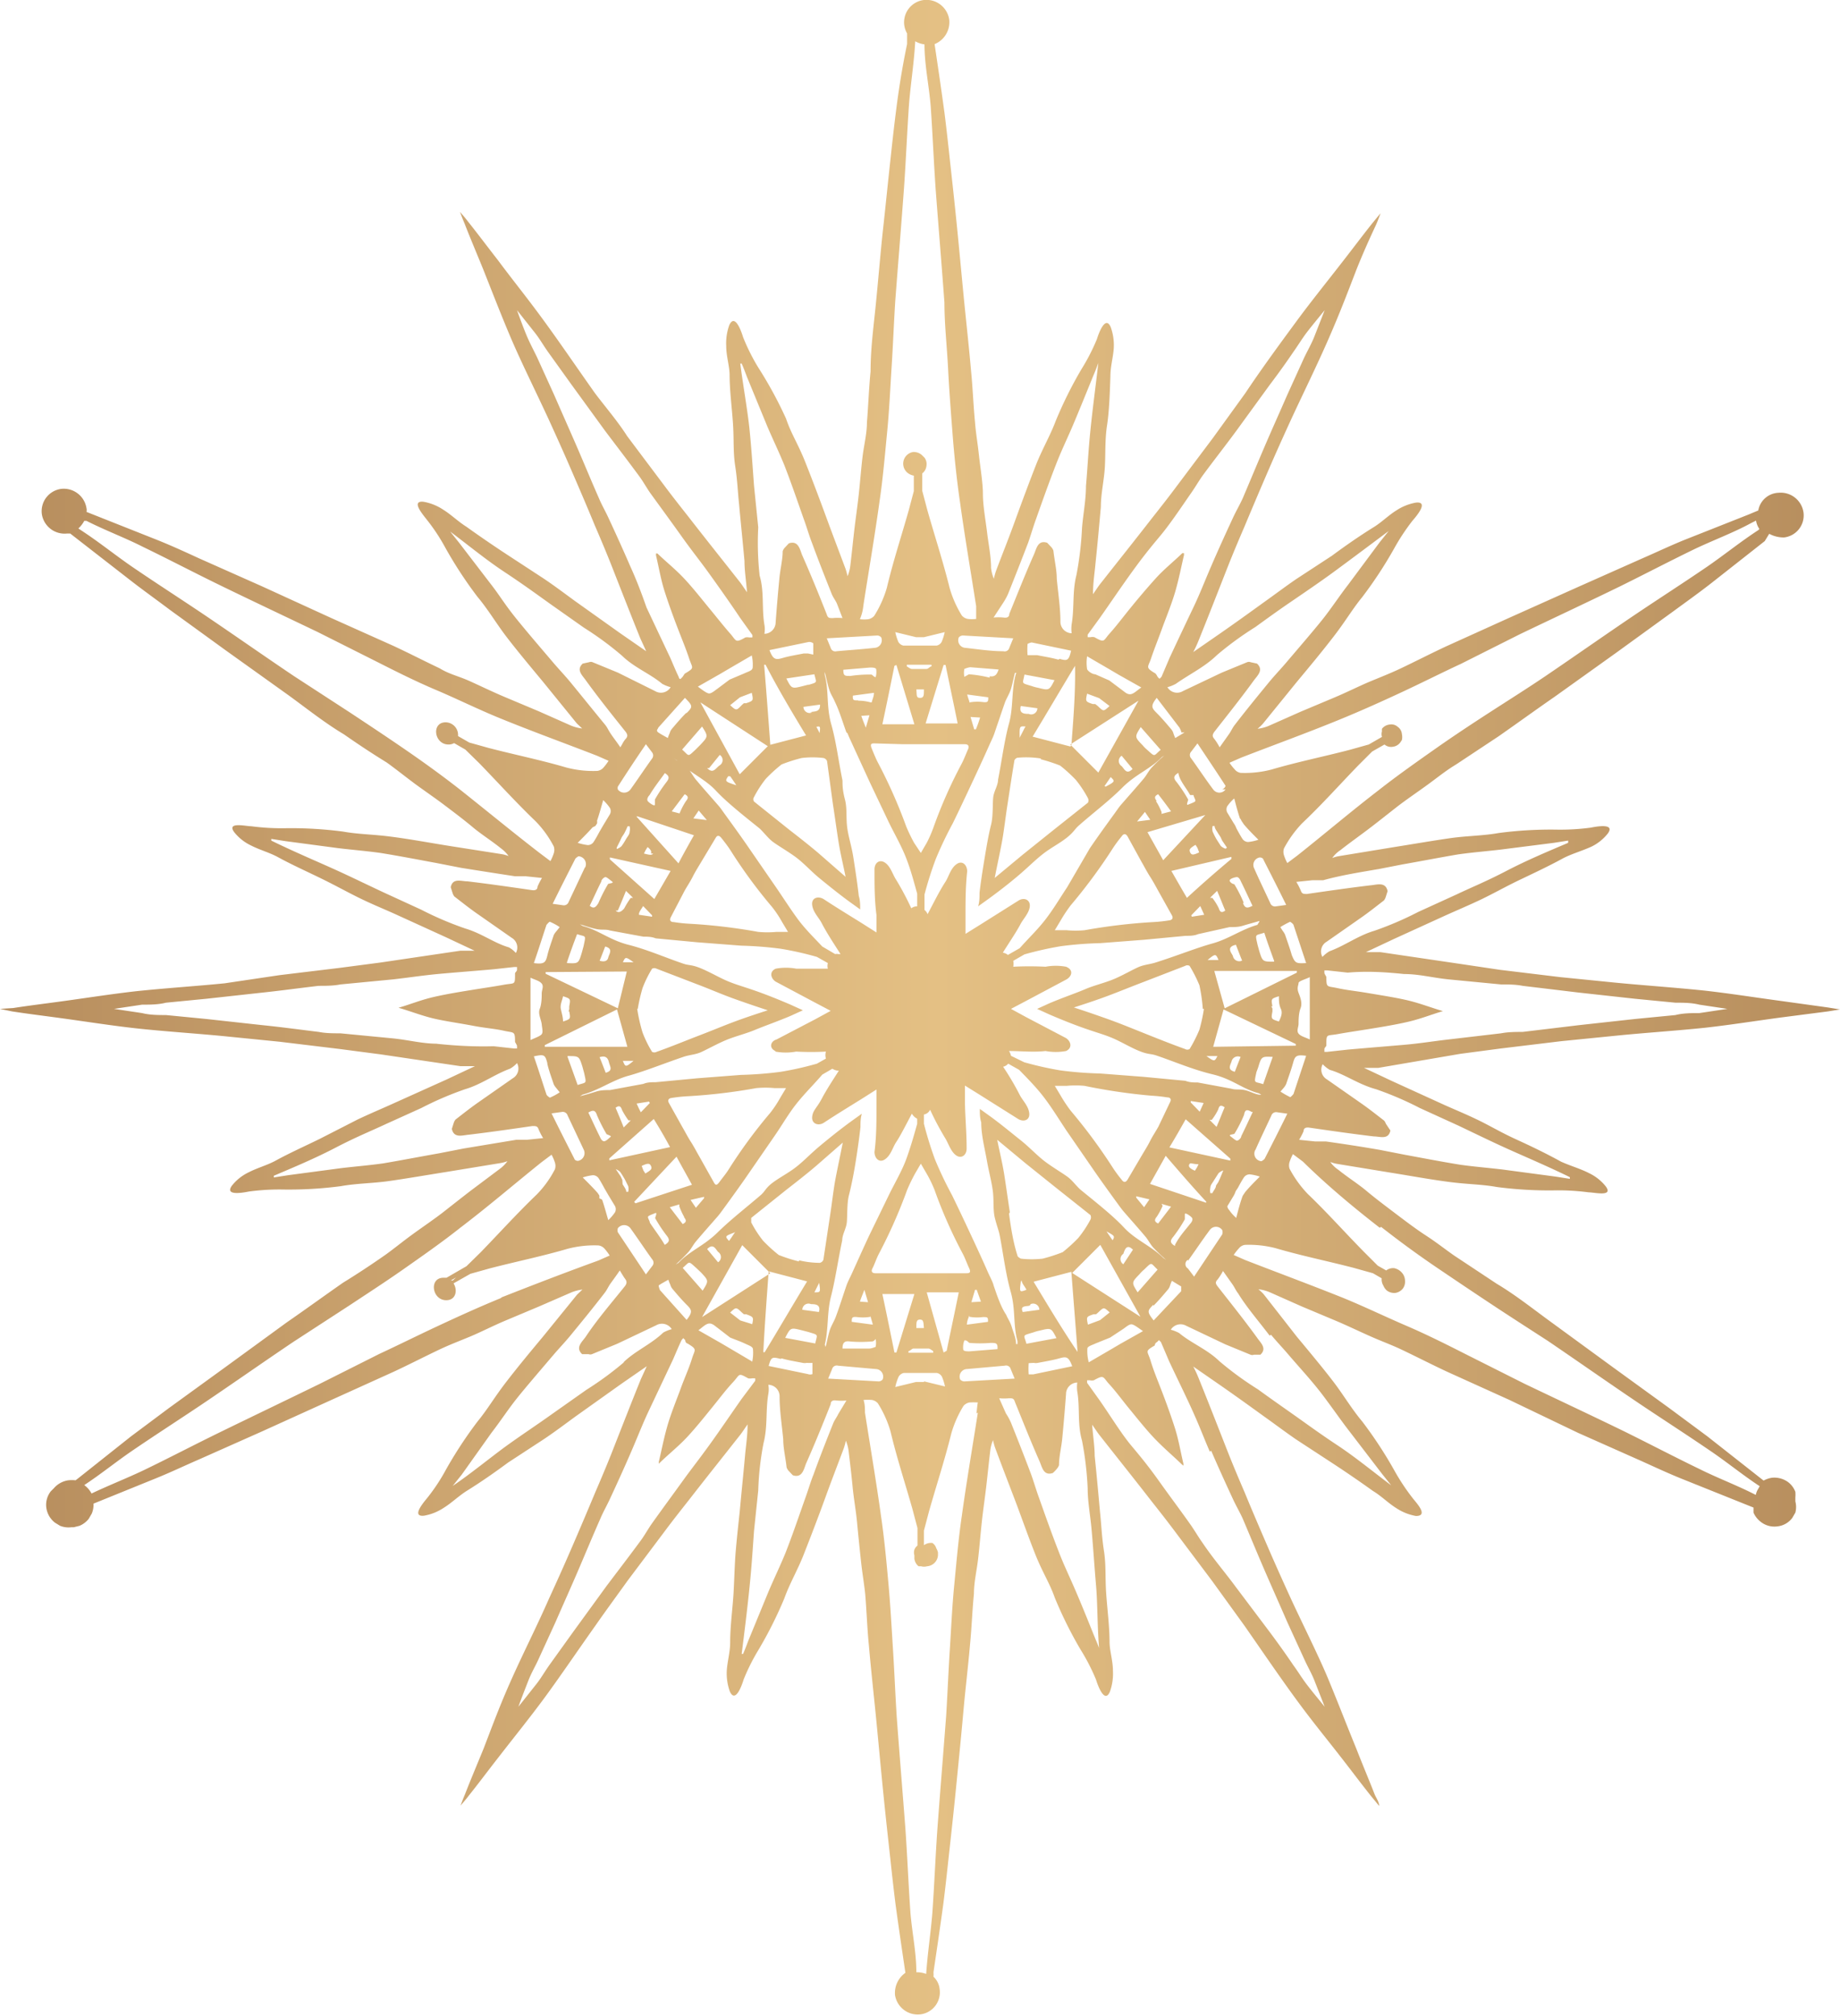 <svg xmlns="http://www.w3.org/2000/svg" xmlns:xlink="http://www.w3.org/1999/xlink" viewBox="0 0 65.52 71.75"><defs><style>.cls-1{fill:url(#linear-gradient);}</style><linearGradient id="linear-gradient" y1="35.88" x2="65.52" y2="35.88" gradientUnits="userSpaceOnUse"><stop offset="0" stop-color="#b68d5d"/><stop offset="0.07" stop-color="#bd9463"/><stop offset="0.51" stop-color="#e4c084"/><stop offset="1" stop-color="#b68d5d"/></linearGradient></defs><title>Ресурс 14</title><g id="Слой_2" data-name="Слой 2"><g id="Слой_11" data-name="Слой 11"><path class="cls-1" d="M62.61,18.17v0l-.36.15L60,19.21c-.52.21-1,.44-1.53.67l-2.25,1L53.72,22l-2.21,1c-.56.26-1.1.54-1.65.8-.36.17-.72.31-1.08.46s-.84.39-1.27.57l-1.19.5-1.15.51a1.48,1.48,0,0,1-.39.1,1.66,1.66,0,0,0,.19-.18l1.21-1.49c.45-.54.9-1.08,1.33-1.64s.64-.94,1-1.38a15,15,0,0,0,1.13-1.72,7.62,7.62,0,0,1,.66-1c.14-.16.59-.69.12-.64a1.84,1.84,0,0,0-.7.28c-.29.18-.53.43-.83.61-.5.31-1,.66-1.46,1l-1.27.83c-.38.26-.75.54-1.13.81-.54.39-1.08.78-1.63,1.16l-.91.63a4.29,4.29,0,0,0,.21-.46c.36-.89.71-1.79,1.06-2.68.18-.45.37-.9.56-1.34.28-.67.56-1.33.85-2s.53-1.2.8-1.79c.44-.95.91-1.9,1.33-2.86s.68-1.65,1-2.48C48.54,9,48.77,8.49,49,8c.06-.14.11-.27.16-.41l-.28.34c-.36.45-.71.92-1.07,1.38-.55.71-1.11,1.4-1.64,2.12S44.94,13.1,44.34,14l-1.15,1.59-1.3,1.73c-.29.39-.59.77-.89,1.15-.59.76-1.19,1.51-1.78,2.26-.1.12-.18.25-.3.42,0-.41.06-.76.09-1.11.07-.66.13-1.32.19-2,0-.46.11-.92.14-1.38s0-1,.08-1.52.1-1.17.12-1.75c0-.35.1-.68.12-1a1.9,1.9,0,0,0-.11-.75c-.19-.43-.43.23-.49.43a7.21,7.21,0,0,1-.55,1.07,14.48,14.48,0,0,0-.92,1.85c-.2.53-.48,1-.7,1.56s-.5,1.31-.75,2-.46,1.2-.68,1.79a2.5,2.5,0,0,0-.07.26,1.4,1.4,0,0,1-.1-.39c0-.41-.09-.83-.14-1.25S35,18,35,17.59s-.09-.92-.14-1.38-.11-.78-.14-1.17c-.06-.61-.08-1.22-.14-1.82-.07-.81-.16-1.62-.24-2.42s-.17-1.8-.26-2.7-.17-1.63-.26-2.44c-.06-.56-.12-1.11-.19-1.66-.11-.81-.23-1.62-.35-2.43h0a.84.84,0,0,0,.52-.87A.82.82,0,0,0,32.9,0a.8.8,0,0,0-.7.9.83.83,0,0,0,.1.29c0,.13,0,.26,0,.38C32.13,2.38,32,3.19,31.9,4c-.07.55-.13,1.1-.19,1.66-.09.81-.17,1.63-.26,2.44s-.17,1.8-.26,2.7S31,12.41,31,13.22c-.06.6-.08,1.21-.13,1.82,0,.39-.1.78-.15,1.17s-.09.92-.14,1.38-.11.85-.16,1.28-.09.84-.14,1.25a1.4,1.4,0,0,1-.1.39,2.5,2.5,0,0,0-.07-.26c-.22-.59-.45-1.19-.67-1.79s-.49-1.32-.76-2-.5-1-.69-1.56A14.55,14.55,0,0,0,27,13.08,7.21,7.21,0,0,1,26.46,12c-.06-.2-.29-.86-.49-.43a1.9,1.9,0,0,0-.11.75c0,.35.11.68.12,1,0,.58.08,1.16.12,1.75s0,1,.08,1.52.09.92.14,1.38c.06.67.13,1.33.19,2,0,.35.06.7.09,1.11-.12-.17-.2-.3-.3-.42-.59-.75-1.19-1.5-1.78-2.26-.3-.38-.6-.76-.89-1.15l-1.3-1.73C22,15,21.56,14.49,21.19,14c-.61-.86-1.2-1.73-1.82-2.58S18.28,10,17.73,9.26c-.36-.46-.71-.93-1.07-1.38-.09-.12-.19-.23-.28-.34.05.14.1.27.16.41.21.54.44,1.08.66,1.62.33.83.65,1.66,1,2.48s.89,1.91,1.33,2.86c.27.59.54,1.19.8,1.79s.57,1.32.85,2c.19.44.38.89.56,1.34.35.89.7,1.79,1.06,2.68l.21.46-.91-.63-1.63-1.16c-.37-.27-.74-.55-1.13-.81l-1.27-.83c-.49-.32-1-.67-1.46-1-.29-.18-.54-.43-.83-.61a1.84,1.84,0,0,0-.7-.28c-.47-.05,0,.48.12.64a6.74,6.74,0,0,1,.66,1A15,15,0,0,0,17,21.24c.37.44.66.93,1,1.38s.88,1.1,1.33,1.64l1.21,1.49.19.18a1.59,1.59,0,0,1-.39-.1l-1.15-.51L18,24.82c-.43-.18-.84-.38-1.26-.57S16,24,15.66,23.79c-.55-.26-1.09-.54-1.65-.8L11.8,22,9.33,20.87l-2.25-1c-.5-.23-1-.46-1.53-.67L3.28,18.3l-.2-.08a.29.29,0,0,0,0-.13.82.82,0,0,0-.89-.69.8.8,0,0,0-.7.9.82.82,0,0,0,.9.69H2.5l.27.21L4.7,20.7c.44.34.89.66,1.34,1l2,1.45,2.21,1.58c.65.47,1.31,1,2,1.41.5.35,1,.68,1.52,1,.32.23.62.47.94.71s.75.53,1.12.81.69.52,1,.78.68.49,1,.75a1.24,1.24,0,0,1,.28.28,1.25,1.25,0,0,0-.26-.07L16,30.11c-.69-.11-1.38-.24-2.08-.33s-1.14-.08-1.7-.18a14.15,14.15,0,0,0-2.06-.12,8.19,8.19,0,0,1-1.21-.07c-.2,0-.89-.17-.61.21a1.68,1.68,0,0,0,.59.47c.31.16.65.25.95.41.51.28,1.05.52,1.58.78s.9.47,1.35.69.85.38,1.27.57l1.82.83,1,.47-.51,0-2.84.42-1.45.19-2.15.26L8,35c-1,.1-2.09.17-3.14.28-.89.1-1.77.24-2.65.36-.58.08-1.16.15-1.74.24L0,35.91.43,36c.58.09,1.16.16,1.74.24.88.12,1.76.26,2.65.36,1,.11,2.1.18,3.14.28l2,.2,2.15.26,1.45.19,2.84.42.51,0-1,.47L14,39.28c-.42.19-.85.37-1.27.57l-1.35.69c-.53.26-1.07.5-1.58.78-.3.16-.64.25-.95.41a1.68,1.68,0,0,0-.59.47c-.28.38.41.25.61.21a8.19,8.19,0,0,1,1.21-.07,14.15,14.15,0,0,0,2.06-.12c.56-.1,1.13-.1,1.7-.18s1.39-.22,2.08-.33l1.89-.31a1.25,1.25,0,0,0,.26-.07,1.24,1.24,0,0,1-.28.28l-1,.75c-.34.26-.68.53-1,.78s-.75.54-1.12.81-.62.48-.94.71c-.5.35-1,.68-1.52,1-.66.46-1.32.94-2,1.41L8,48.68,6,50.13l-1.34,1L2.77,52.63l-.08.06a1.15,1.15,0,0,0-.26,0,.84.84,0,0,0-.51.28l-.11.11a.78.78,0,0,0-.16.59.81.81,0,0,0,.31.53l.18.11a.82.82,0,0,0,.41.05h.08l.2-.05a.81.81,0,0,0,.33-.25l.11-.19a.83.83,0,0,0,.06-.35l2.22-.9c.52-.21,1-.44,1.53-.67l2.25-1,2.47-1.12,2.21-1c.56-.26,1.1-.54,1.65-.8.36-.17.73-.31,1.09-.46s.83-.39,1.26-.57l1.19-.5L20.35,46a1.59,1.59,0,0,1,.39-.1l-.19.18-1.21,1.49c-.45.54-.9,1.08-1.33,1.64s-.64.94-1,1.38a15,15,0,0,0-1.13,1.72,6.74,6.74,0,0,1-.66,1c-.13.16-.59.69-.12.64a1.84,1.84,0,0,0,.7-.28c.29-.18.54-.43.83-.61.5-.31,1-.66,1.46-1l1.27-.83c.39-.26.76-.54,1.13-.81l1.63-1.16.91-.63-.21.46c-.36.89-.71,1.79-1.06,2.68-.18.45-.37.9-.56,1.34-.28.67-.56,1.33-.85,2s-.53,1.2-.8,1.79c-.44,1-.9,1.9-1.33,2.86s-.68,1.65-1,2.48c-.22.54-.45,1.08-.66,1.62-.06.14-.11.27-.16.41.09-.11.19-.22.28-.34.36-.45.71-.92,1.07-1.38.55-.71,1.11-1.4,1.64-2.12s1.21-1.72,1.82-2.58c.37-.53.76-1.06,1.14-1.59l1.3-1.73c.29-.39.59-.77.89-1.15.59-.76,1.19-1.51,1.78-2.26.1-.12.18-.25.3-.42,0,.41-.06.76-.09,1.11-.06.66-.13,1.33-.19,2-.05.46-.1.92-.14,1.38s-.05,1-.08,1.52S26,57.88,26,58.46c0,.35-.1.68-.12,1a1.9,1.9,0,0,0,.11.75c.2.43.43-.23.49-.43A7.21,7.21,0,0,1,27,58.74a14.55,14.55,0,0,0,.93-1.85c.19-.53.47-1,.69-1.56s.51-1.31.76-2,.45-1.2.67-1.79a2.5,2.5,0,0,0,.07-.26,1.4,1.4,0,0,1,.1.39c.05.41.1.83.14,1.25s.12.85.16,1.28.09.92.14,1.38.11.78.15,1.17c.05.61.07,1.22.13,1.82.07.81.16,1.62.24,2.42s.17,1.8.26,2.7.17,1.63.26,2.44c.06.56.12,1.11.19,1.66.11.81.23,1.62.35,2.43v0a.88.88,0,0,0-.37.79.82.82,0,0,0,.9.69.79.79,0,0,0,.69-.89.69.69,0,0,0-.22-.45,1,1,0,0,0,0-.16c.12-.81.24-1.62.35-2.43.07-.55.13-1.1.19-1.66.09-.81.18-1.63.26-2.44s.18-1.8.26-2.7.17-1.61.24-2.42c.06-.6.08-1.21.14-1.82,0-.39.09-.78.14-1.17s.09-.92.14-1.38.11-.85.16-1.28.09-.84.14-1.25a1.4,1.4,0,0,1,.1-.39,2.5,2.5,0,0,0,.07.26c.22.59.45,1.19.68,1.79s.48,1.32.75,2,.5,1,.7,1.56a14.48,14.48,0,0,0,.92,1.85,7.21,7.21,0,0,1,.55,1.07c.06.2.3.86.49.43a1.9,1.9,0,0,0,.11-.75c0-.35-.11-.68-.12-1,0-.58-.08-1.17-.12-1.75s0-1-.08-1.52-.09-.92-.14-1.38c-.06-.67-.12-1.33-.19-2,0-.35-.06-.7-.09-1.11.12.17.2.3.3.42.59.75,1.19,1.5,1.78,2.26.3.38.6.76.89,1.15l1.3,1.73,1.15,1.59c.6.86,1.19,1.73,1.81,2.58s1.09,1.41,1.64,2.12c.36.46.71.93,1.07,1.38l.28.34c0-.14-.1-.27-.16-.41-.21-.54-.44-1.08-.65-1.62-.34-.83-.66-1.66-1-2.48s-.89-1.91-1.33-2.86c-.27-.59-.54-1.19-.8-1.79s-.57-1.32-.85-2c-.19-.44-.38-.89-.56-1.34-.35-.89-.7-1.79-1.06-2.68a4.29,4.29,0,0,0-.21-.46l.91.63c.55.38,1.09.77,1.63,1.16.38.27.75.55,1.13.81l1.27.83c.49.32,1,.67,1.46,1,.3.18.54.43.83.61a1.84,1.84,0,0,0,.7.28c.47,0,0-.48-.12-.64a7.62,7.62,0,0,1-.66-1,15,15,0,0,0-1.13-1.72c-.37-.44-.66-.93-1-1.38s-.88-1.1-1.33-1.64L45,46.07a1.66,1.66,0,0,0-.19-.18,1.48,1.48,0,0,1,.39.1l1.15.51,1.19.5c.43.18.84.38,1.27.57s.72.29,1.08.46c.55.26,1.09.54,1.65.8l2.21,1L56.19,51l2.25,1c.51.23,1,.46,1.53.67l2.27.91.2.08c0,.06,0,.12,0,.18a.83.83,0,0,0,.26.33.78.78,0,0,0,.59.16.76.76,0,0,0,.53-.3l.11-.19a.78.78,0,0,0,0-.4V53.3a1.17,1.17,0,0,0,0-.2.78.78,0,0,0-.25-.34.83.83,0,0,0-.59-.16.91.91,0,0,0-.29.1l-.09-.07-1.92-1.51-1.35-1-2-1.45L55.29,47.1c-.65-.47-1.31-1-2-1.41l-1.51-1c-.33-.23-.63-.47-1-.71s-.75-.53-1.12-.81-.69-.52-1-.78-.68-.49-1-.75a1.09,1.09,0,0,1-.29-.28,1.25,1.25,0,0,0,.26.07l1.89.31c.69.11,1.39.24,2.08.33s1.14.08,1.7.18a14.15,14.15,0,0,0,2.06.12,8.19,8.19,0,0,1,1.21.07c.2,0,.89.17.61-.21a1.68,1.68,0,0,0-.59-.47c-.31-.16-.64-.25-1-.41-.51-.28-1-.52-1.57-.78s-.91-.47-1.36-.69-.85-.38-1.27-.57l-1.82-.83-1-.47.51,0L52,37.51l1.44-.19,2.15-.26,2-.2c1-.1,2.09-.17,3.14-.28.89-.1,1.77-.24,2.66-.36L65.09,36l.43-.07-.43-.07-1.73-.24c-.89-.12-1.77-.26-2.66-.36-1.05-.11-2.1-.18-3.14-.28l-2-.2-2.15-.26L52,34.31l-2.85-.42-.51,0,1-.47,1.82-.83c.42-.19.85-.37,1.27-.57s.9-.47,1.36-.69,1.06-.5,1.57-.78c.31-.16.64-.25,1-.41a1.68,1.68,0,0,0,.59-.47c.28-.38-.41-.25-.61-.21a8.19,8.19,0,0,1-1.21.07,14.15,14.15,0,0,0-2.06.12c-.56.1-1.13.1-1.7.18s-1.39.22-2.08.33l-1.89.31a1.25,1.25,0,0,0-.26.07,1.09,1.09,0,0,1,.29-.28c.33-.26.67-.5,1-.75s.68-.53,1-.78.75-.54,1.12-.81.62-.48,1-.71l1.51-1c.66-.46,1.32-.94,2-1.41l2.21-1.58,2-1.45c.45-.33.9-.65,1.35-1l1.92-1.51L63,19a1.07,1.07,0,0,0,.53.13.79.79,0,0,0,.69-.89.82.82,0,0,0-.89-.7A.76.76,0,0,0,62.61,18.17ZM43.33,23.32a11.6,11.6,0,0,1,1.37-1c.4-.29.8-.58,1.21-.86s1.09-.74,1.62-1.13,1.28-.95,1.92-1.43l0,0-.32.4L48,20.82c-.31.4-.59.83-.9,1.22s-.88,1.05-1.33,1.58c-.19.22-.39.43-.58.66-.41.5-.82,1-1.22,1.52-.08.1-.13.22-.2.32l-.34.48a2.28,2.28,0,0,0-.19-.3c-.08-.09-.07-.15,0-.25.47-.6.95-1.2,1.4-1.82.13-.18.37-.38.12-.61l-.23-.05a.17.17,0,0,0-.12,0l-.9.37-1.39.66a.4.4,0,0,1-.55-.14,1.34,1.34,0,0,0,.3-.12C42.35,24,42.9,23.74,43.33,23.32Zm.85,5.83v0a.31.31,0,0,0,.05.1h0l.06.09v0h0c.15.18.32.35.52.55a1.71,1.71,0,0,1-.36.08.25.25,0,0,1-.2-.1c-.08-.12-.15-.25-.22-.38h0L44,29.42a.75.75,0,0,0-.07-.12h0l-.23-.38a.24.24,0,0,1,0-.22,1.44,1.44,0,0,1,.25-.28c.07.27.13.5.21.73Zm2.46,7V37c-.16-.08-.32-.11-.4-.21s0-.23,0-.35,0-.37.07-.55,0-.37-.07-.55,0-.28,0-.35.24-.13.4-.21v1.3Zm-8.46,9.16,1-1,1.43,2.56,0,0Zm.52.88,0,0h0a.43.43,0,0,0,0-.05Zm-5.8,3h-.28l-.74.18A1.83,1.83,0,0,1,32,49a.28.28,0,0,1,.18-.13h1.18a.26.26,0,0,1,.18.13,1.83,1.83,0,0,1,.11.35l-.74-.18ZM32.76,48l.29,0c.07,0,.12.06.18.09l0,.06-.3,0v0h-.28v0l-.3,0,0-.06c.06,0,.12-.09.18-.09Zm-.13-.73c0-.21,0-.3.13-.3s.12.09.14.3h-.27Zm-.71.87h-.07c-.14-.69-.28-1.38-.43-2.08l1.14,0Zm1.68,0L33,46l1.14,0c-.14.7-.29,1.39-.43,2.08Zm-.24-2.82H31.17c-.12,0-.16-.07-.1-.18s.14-.35.23-.52a18.08,18.08,0,0,0,1-2.26,6.19,6.19,0,0,1,.28-.58l.21-.36.21.36a4.41,4.41,0,0,1,.28.58,16.76,16.76,0,0,0,1,2.26c.09.17.15.35.23.52s0,.18-.11.18ZM25,46.88l0,0,1.43-2.56,1,1Zm1.88-.76v.05h0v0Zm-5.54-3.47a.31.31,0,0,0,0-.1h0l-.06-.09v0h0c-.16-.18-.33-.35-.53-.55a2,2,0,0,1,.36-.08.25.25,0,0,1,.2.1c.08.12.15.25.22.38h0l.07.12.07.12h0l.23.38a.24.24,0,0,1,0,.22,1.72,1.72,0,0,1-.24.28c-.08-.27-.14-.5-.22-.73h0Zm-2.45-6.93V34.8c.17.08.32.11.4.21s0,.23,0,.35,0,.37-.07.55.05.37.07.55.05.28,0,.35-.23.13-.4.21v-1.3ZM21.2,29.4v0l.06-.09h0a.31.31,0,0,0,0-.1v0h0c.08-.23.14-.46.22-.73a1.72,1.72,0,0,1,.24.28.24.24,0,0,1,0,.22l-.23.38h0l-.07.12-.07.12h0c-.07.13-.14.26-.22.38a.25.25,0,0,1-.2.1,2,2,0,0,1-.36-.08c.2-.2.37-.37.53-.55Zm6.14-2.84-1,1L24.94,25l0,0Zm-.51-.88v0h0v.05Zm5.93-3h.14l.74-.18a1.83,1.83,0,0,1-.11.35.26.26,0,0,1-.18.13H32.17a.28.28,0,0,1-.18-.13,1.83,1.83,0,0,1-.11-.35l.74.18h.14Zm0-5.87Zm0,7-.29,0c-.06,0-.12-.06-.18-.09l0-.06.3,0v0h.28v0l.3,0,0,.06c-.06,0-.11.09-.18.09Zm.14.73c0,.21,0,.3-.14.3s-.11-.09-.13-.3h.27Zm.7-.87h.07c.14.69.29,1.38.43,2.08l-1.14,0Zm-1.68,0,.64,2.11-1.14,0c.15-.7.29-1.39.43-2.08Zm.24,2.82c.2,0,.4,0,.6,0s.4,0,.6,0h1c.12,0,.16.07.11.18s-.14.35-.23.52a16.76,16.76,0,0,0-1,2.26A4.41,4.41,0,0,1,33,30l-.21.36L32.55,30a6.19,6.19,0,0,1-.28-.58,18.08,18.08,0,0,0-1-2.26c-.09-.17-.16-.35-.23-.52s0-.18.1-.18Zm8.38-1.55s0,0,0,0l-1.43,2.56-1-1Zm-1.89.76a.43.43,0,0,0,0-.05h0l0,0ZM43.2,37.26l.37-1.33,2.57,1.23v.06Zm2.13.33-.35,1c-.33-.11-.33,0-.24-.43L44.8,38c.12-.4.12-.4.53-.38Zm-1.14,0c-.08.19-.15.38-.22.56-.3-.08-.14-.26-.11-.39A.23.23,0,0,1,44.19,37.63Zm-.84,0c-.1.2-.11.2-.39,0ZM43,34.17c.28-.23.29-.23.39,0Zm1.59,1.74,0,0v0Zm.72-.09c-.05-.27-.05-.27.23-.36,0,.15,0,.3.07.45s0,.3-.07.45c-.28-.09-.28-.09-.23-.36,0,0,0-.06,0-.09S45.28,35.85,45.27,35.82Zm-1.7.07-.37-1.33,2.94,0v.06Zm.4-2.26c.07.18.14.37.22.56a.23.23,0,0,1-.33-.17C43.83,33.89,43.67,33.71,44,33.63Zm1.36.6c-.41,0-.41,0-.53-.38l-.06-.22c-.09-.41-.09-.32.24-.43.11.34.23.67.35,1Zm-.56-1.32c-.57.15-1.05.51-1.63.67s-1.3.45-2,.67c-.2.07-.41.08-.61.16s-.61.32-.93.45-.7.22-1,.35-.85.32-1.27.5l-.44.2.44.2c.42.18.84.35,1.27.5s.7.22,1,.35.61.32.93.45.41.09.61.16c.65.22,1.29.5,2,.67s1.06.52,1.63.67a.33.33,0,0,1,.1.06l0,0c-.2,0-.39-.13-.59-.17s-.32,0-.48-.05l-1.19-.22c-.14,0-.29,0-.44-.06l-1.48-.14-1.56-.12a13.18,13.18,0,0,1-1.41-.11,12,12,0,0,1-1.29-.29L36,37.58a.51.51,0,0,0-.07-.17c.43,0,.87.05,1.3,0a2,2,0,0,0,.73,0c.24-.11.17-.35,0-.46l-1.41-.74-.55-.3.55-.29,1.41-.75c.21-.11.28-.35,0-.46a2,2,0,0,0-.73,0,11,11,0,0,0-1.15,0,.5.5,0,0,0,0-.21l.4-.23a12,12,0,0,1,1.29-.29,13.18,13.18,0,0,1,1.41-.11l1.56-.12,1.48-.14c.15,0,.3,0,.44-.06L43.78,33c.16,0,.32,0,.48-.05s.39-.11.59-.17l0,0A.33.33,0,0,1,44.77,32.91Zm-1.94,3a6.08,6.08,0,0,1-.16.74,5,5,0,0,1-.35.69.16.16,0,0,1-.16,0c-.5-.18-1-.38-1.5-.58s-.84-.34-1.26-.49-.8-.28-1.2-.41c.4-.13.8-.26,1.2-.41s.84-.33,1.26-.49l1.5-.58a.16.16,0,0,1,.16,0,5,5,0,0,1,.35.69A6.08,6.08,0,0,1,42.83,35.91Zm1.74,3.67c-.14.29-.27.58-.41.86,0,.07-.11.17-.16.16s-.15-.1-.23-.16.13-.06.15-.09a4.69,4.69,0,0,0,.34-.67C44.33,39.49,44.41,39.48,44.57,39.58Zm-1-.17c-.1.23-.18.45-.29.7l-.25-.25h.08a2.06,2.06,0,0,0,.23-.37C43.42,39.33,43.49,39.33,43.6,39.41Zm-.75-.15-.14.31-.32-.33,0-.05Zm.09,3.5,0,.05-2-.67.56-1C42,41.71,42.45,42.23,42.94,42.76Zm-.59-1.32c0-.07.13,0,.32,0l-.06.12-.07.11C42.36,41.59,42.31,41.52,42.35,41.44Zm-1,1.41.34.1-.46.6c-.12-.06-.15-.12-.05-.24a2.42,2.42,0,0,0,.21-.39Zm-.43-.16-.19.28-.28-.34,0-.05Zm.32-2.59c-.1.18-.21.34-.3.52s-.2.35-.3.52l-.5.85c-.07.11-.14.1-.21,0a4.71,4.71,0,0,1-.33-.45,19.24,19.24,0,0,0-1.48-2,5.07,5.07,0,0,1-.36-.54l-.21-.35c.14,0,.28,0,.42,0a3.44,3.44,0,0,1,.64,0A20.45,20.45,0,0,0,41,39a5.32,5.32,0,0,1,.56.06c.12,0,.16.07.1.18Zm-.06-11.59c-.1-.12-.07-.18.05-.24.16.2.3.39.46.61l-.34.09a.25.25,0,0,0,0-.07A2.42,2.42,0,0,0,41.16,28.51Zm1.73.5a.12.12,0,0,1,0,0l-1.5,1.61-.56-1Zm-.22,1.33c-.19.09-.27.11-.32,0s0-.15.19-.27l.07.11Zm-2.21-1.1,0,0,.28-.34.19.28Zm.16,1.44c.1.17.19.35.3.52s.2.34.3.52l.48.86c.06.11,0,.17-.1.18a5.32,5.32,0,0,1-.56.06,20.45,20.45,0,0,0-2.45.29,3.44,3.44,0,0,1-.64,0h-.42l.21-.35a5.07,5.07,0,0,1,.36-.54,19.24,19.24,0,0,0,1.48-2,4.71,4.71,0,0,1,.33-.45c.07-.1.14-.11.21,0Zm1.77,1.9.32-.33.14.31-.44.07Zm.67-.62c.07-.08.15-.15.25-.25.11.25.19.47.29.7-.11.08-.18.08-.23-.08a2.06,2.06,0,0,0-.23-.37Zm1.2.18a4.69,4.69,0,0,0-.34-.67s-.08,0-.15-.09.15-.15.23-.16.13.09.16.16c.14.28.27.57.41.86C44.41,32.34,44.33,32.33,44.26,32.14Zm-2-.14c-.18-.3-.36-.62-.58-1l2.14-.5,0,.07Q43,31.28,42.22,32Zm1.35-1.79a.48.48,0,0,1-.17-.1l-.16-.25c-.05-.09-.09-.17-.13-.26a.45.45,0,0,1,0-.2h.07c0,.09.08.18.13.27h0l.08.12.06.13h0l.17.25Zm0-2.11a.27.27,0,0,1-.44,0c-.27-.36-.52-.74-.78-1.1a.18.18,0,0,1,0-.25l.22-.29c.34.51.67,1,1,1.51A.2.2,0,0,1,43.52,28.1Zm-1.14.2c0,.06.09.18.06.22s-.16.08-.25.12,0-.14,0-.18a5.11,5.11,0,0,0-.41-.62c-.13-.15-.11-.23.06-.33C42,27.78,42.21,28,42.38,28.3Zm-.32-2.23-.33.2a1.34,1.34,0,0,1-.07-.18.39.39,0,0,0-.08-.14c-.16-.19-.33-.39-.51-.57s-.23-.25,0-.54L42,25.9S42.08,26.05,42.06,26.07Zm-.85.62c-.26.22-.18.27-.48,0a1.21,1.21,0,0,1-.16-.16c-.29-.3-.29-.3-.07-.65h0ZM39,24c-.1,0-.25-.1-.29-.18a1.49,1.49,0,0,1,0-.46l.79.46.17.1.17.1.8.45c-.16.11-.27.23-.39.24s-.21-.09-.31-.16l-.44-.33Zm.51,1.13c-.22.2-.21.2-.42,0L39,25.06l-.09,0c-.26-.09-.26-.09-.2-.37l.43.16Zm.82,2.24c-.22.22-.29,0-.39-.1a.22.22,0,0,1,0-.37Zm-1,.61.22-.32C39.71,27.81,39.71,27.82,39.37,28Zm-1.22-1.41-1.34-.35c.51-.84,1-1.68,1.51-2.52l0,0C38.3,24.65,38.22,25.6,38.15,26.54Zm-.42-3.09c-.25-.07-.51-.11-.76-.16h-.15l-.19,0a2.64,2.64,0,0,1,0-.4s.11-.06.16-.05l1.39.29C38.06,23.52,38,23.53,37.73,23.45Zm-.14.73h0c-.19.37-.19.37-.59.27a1.41,1.41,0,0,1-.22-.06c-.4-.12-.32-.07-.26-.41Zm-.61,1a.22.22,0,0,1-.31.2c-.13,0-.36,0-.28-.28Zm-.46.71c-.06.13-.12.23-.17.34C36.3,25.85,36.3,25.84,36.52,25.86Zm.56,1.1a5.88,5.88,0,0,1,.71.23,5.47,5.47,0,0,1,.56.51,4.07,4.07,0,0,1,.43.65.18.18,0,0,1,0,.16l-1.26,1-1.06.85-1,.83c.08-.41.17-.82.25-1.24s.13-.89.2-1.34.16-1.06.25-1.59c0-.05.08-.11.12-.11A3.38,3.38,0,0,1,37.08,27ZM36.17,24c-.16.57-.08,1.17-.24,1.75s-.26,1.34-.39,2c0,.2-.14.4-.17.61s0,.69-.08,1-.15.71-.21,1.07-.15.9-.2,1.35c0,.16,0,.32-.05.48l.39-.28c.37-.27.73-.55,1.07-.84s.54-.5.83-.73.58-.37.85-.58.29-.31.45-.45c.51-.45,1.07-.87,1.55-1.35s1-.66,1.4-1.08l.09-.06,0,0a6.14,6.14,0,0,0-.45.43c-.11.12-.18.27-.28.39-.26.31-.53.61-.79.91-.1.11-.18.24-.27.36-.29.4-.58.8-.86,1.21L38,31.58c-.26.39-.5.8-.79,1.17s-.59.65-.9,1l-.42.24a.37.37,0,0,0-.18-.08c.21-.34.44-.67.62-1,.1-.2.32-.41.34-.65s-.21-.33-.41-.2l-1.35.85-.53.33c0-.21,0-.41,0-.62,0-.53,0-1.06.06-1.6,0-.23-.17-.41-.38-.26s-.27.43-.39.62c-.24.37-.43.77-.64,1.16a.33.33,0,0,0-.11-.15v-.55a13.19,13.19,0,0,1,.4-1.26,13.56,13.56,0,0,1,.61-1.28c.23-.47.45-.94.67-1.41s.42-.9.62-1.35c.06-.14.13-.27.18-.41.13-.38.26-.77.39-1.14.06-.15.15-.29.2-.44s.1-.4.15-.6h.05ZM34.53,25a.21.21,0,0,0,0,.06c0-.1-.06-.2-.09-.34l.75.1c0,.14,0,.19-.18.17A1.61,1.61,0,0,0,34.53,25Zm.37.54q-.07.23-.15.42h-.06l-.13-.44Zm.34-1.42A4.53,4.53,0,0,0,34.5,24s-.08.05-.16.09a.69.69,0,0,1,0-.28s.14-.06.22-.06l1,.08C35.5,24,35.44,24.1,35.24,24.07ZM32.79,38.93h0l0,0Zm-2.23-14c-.17,0-.2,0-.19-.17l.75-.1c0,.14-.06.24-.08.34L31,25A1.63,1.63,0,0,0,30.56,24.94Zm.4.53-.13.44h0c-.05-.13-.11-.27-.16-.42Zm.22-1.36c-.07,0-.11-.09-.16-.09a4.6,4.6,0,0,0-.74.05c-.2,0-.25,0-.25-.22l.95-.08c.08,0,.2,0,.22.06A.69.69,0,0,1,31.18,24.11Zm-1,2c.05.14.12.27.18.41l.62,1.35.67,1.41c.21.43.45.84.62,1.28s.27.83.39,1.26v.45a.33.33,0,0,0-.21.07,10.18,10.18,0,0,0-.53-1c-.13-.19-.2-.48-.4-.62s-.39,0-.38.26c0,.54,0,1.07.07,1.6,0,.21,0,.41,0,.62l-.52-.33c-.45-.28-.91-.56-1.35-.85-.2-.13-.45-.06-.42.2s.24.45.34.65c.2.38.44.74.67,1.1h-.08a.23.23,0,0,0-.11,0l-.46-.27c-.3-.32-.62-.63-.89-1s-.53-.78-.8-1.17l-.89-1.29c-.28-.41-.57-.81-.86-1.21-.09-.12-.17-.25-.27-.36-.26-.3-.53-.6-.79-.91-.1-.12-.17-.27-.28-.39A6,6,0,0,0,24,27l0,0,.1.06c.42.42,1,.66,1.39,1.08s1,.9,1.56,1.35c.15.14.28.32.44.45s.58.37.86.58.54.5.82.73.7.57,1.07.84l.39.28c0-.16,0-.32-.05-.48-.05-.45-.12-.9-.19-1.35s-.17-.71-.22-1.07,0-.69-.08-1S30,28,30,27.78c-.14-.68-.22-1.36-.4-2s-.08-1.18-.23-1.75a.45.45,0,0,1,0-.11h0c.05.2.09.4.15.6s.14.29.2.44C29.89,25.3,30,25.69,30.14,26.07Zm0,11.33,0,.06,0-.06Zm-2.57,0a2,2,0,0,0,.74,0,9.42,9.42,0,0,0,1.06,0,.43.43,0,0,0,0,.25l-.32.18a11.44,11.44,0,0,1-1.29.29,13.18,13.18,0,0,1-1.41.11l-1.56.12-1.48.14c-.15,0-.3,0-.44.06l-1.19.22c-.15,0-.32,0-.48.05s-.39.12-.59.17l0,0,.1-.06c.57-.15,1.05-.51,1.63-.67s1.3-.45,1.95-.67c.2-.07.42-.08.61-.16s.62-.32.94-.45.69-.22,1-.35.85-.32,1.27-.5l.44-.2-.44-.2c-.42-.18-.84-.35-1.27-.5s-.7-.22-1-.35-.62-.32-.94-.45-.41-.09-.61-.16c-.65-.22-1.28-.5-1.95-.67s-1.06-.52-1.63-.67l-.1-.06,0,0c.2.06.39.13.59.17s.33,0,.48.05l1.19.22c.14,0,.29,0,.44.06l1.48.14,1.56.12a13.18,13.18,0,0,1,1.41.11,11.44,11.44,0,0,1,1.29.29l.39.22h0a.35.35,0,0,0,0,.2h0c-.37,0-.75,0-1.12,0a2,2,0,0,0-.74,0c-.24.11-.17.35,0,.46l1.41.75.55.29-.55.3L27.65,37C27.44,37.06,27.37,37.3,27.61,37.41Zm-3.25,5.9c.1.12.07.18-.05.24l-.46-.6.34-.1,0,.07A2.42,2.42,0,0,0,24.36,43.31Zm-1.73-.5-.05-.05,1.51-1.61c.2.37.38.69.55,1Zm.22-1.33c.19-.09.28-.11.33,0s0,.15-.2.27l-.07-.11Zm2.22,1.1,0,.05-.29.34-.19-.28Zm-.17-1.44c-.1-.17-.19-.35-.3-.52s-.2-.35-.3-.52l-.48-.86c-.06-.11,0-.17.1-.18a5.32,5.32,0,0,1,.56-.06,20,20,0,0,0,2.45-.29,3.49,3.49,0,0,1,.65,0c.13,0,.27,0,.41,0l-.21.35a3.9,3.9,0,0,1-.36.54,17.8,17.8,0,0,0-1.47,2c-.1.16-.22.3-.33.45s-.15.11-.21,0Zm-1.76-1.9-.32.33c-.06-.11-.1-.2-.15-.31l.44-.07Zm-.68.62-.25.25c-.1-.25-.19-.47-.29-.7.11-.08.18-.08.23.08a2.85,2.85,0,0,0,.23.37Zm-.71.58c-.08.06-.15.15-.23.16s-.13-.09-.16-.16c-.14-.28-.27-.57-.41-.86.17-.1.25-.09.31.1a6,6,0,0,0,.34.67S21.68,40.4,21.75,40.44Zm.57-5.88L22,35.89l-2.57-1.23V34.6Zm-2.13-.33c.12-.36.24-.69.36-1,.32.11.32,0,.23.43l-.06.22c-.12.4-.12.4-.53.38Zm1.14,0c.08-.19.15-.38.22-.56.3.08.14.26.11.39S21.52,34.25,21.33,34.19Zm.85,0c.09-.2.1-.2.38,0Zm.38,3.51c-.28.23-.29.23-.38,0ZM21,35.91l-.05,0v0Zm-.73.09c.05.27.05.27-.22.36,0-.15-.05-.3-.08-.45s.05-.3.08-.45c.27.09.27.09.22.36,0,0,0,.06,0,.09S20.24,36,20.25,36Zm1.7-.07.37,1.33-2.94,0v-.06Zm-.4,2.26c-.07-.18-.14-.37-.22-.56.19-.06.29,0,.33.17S21.85,38.11,21.55,38.19Zm-1.36-.6c.41,0,.41,0,.53.38l.06.22c.09.41.09.32-.23.43-.12-.33-.24-.67-.36-1Zm2.5-1.68a6.11,6.11,0,0,1,.17-.74,4,4,0,0,1,.34-.69.17.17,0,0,1,.16,0l1.51.58c.42.16.83.34,1.25.49s.8.28,1.2.41c-.4.13-.8.26-1.2.41s-.83.33-1.25.49-1,.4-1.51.58a.17.17,0,0,1-.16,0,4,4,0,0,1-.34-.69A6.11,6.11,0,0,1,22.69,35.91ZM21,32.24c.14-.29.27-.58.41-.86,0-.07.11-.17.16-.16s.15.1.23.16-.13.06-.15.09a6,6,0,0,0-.34.67C21.2,32.33,21.12,32.34,21,32.24Zm1,.17c.1-.23.19-.45.29-.7.1.1.18.17.25.25h-.08a2.85,2.85,0,0,0-.23.37C22.1,32.49,22,32.49,21.92,32.41Zm.75.15c0-.11.09-.2.15-.31l.32.33,0,.05Zm-.09-3.5s0,0,.05,0l2,.67c-.17.3-.35.62-.55,1Zm.6,1.32c-.05.07-.14.05-.33,0l.06-.12.07-.11C23.16,30.23,23.21,30.3,23.18,30.38Zm1-1.41-.34-.09.46-.61c.12.06.15.12.05.24a2.42,2.42,0,0,0-.21.39A.25.25,0,0,0,24.19,29Zm.43.16.19-.28.29.34,0,0Zm-.32,2.59c.1-.18.21-.34.3-.52s.2-.35.3-.52l.51-.85c.06-.11.13-.1.21,0s.23.29.33.45a17.8,17.8,0,0,0,1.47,2,3.9,3.9,0,0,1,.36.54l.21.35h-.41a3.49,3.49,0,0,1-.65,0,20,20,0,0,0-2.45-.29,5.32,5.32,0,0,1-.56-.06c-.12,0-.16-.07-.1-.18Zm.88-4.38.38-.47a.22.22,0,0,1,0,.37C25.48,27.34,25.4,27.56,25.18,27.34Zm.75.29c.09.12.15.22.22.32C25.81,27.82,25.81,27.81,25.93,27.63Zm3.66,1c.07.45.13.9.2,1.34s.17.83.25,1.24l-.95-.83c-.34-.29-.7-.57-1.06-.85l-1.25-1a.14.14,0,0,1,0-.16,4,4,0,0,1,.42-.65,5.47,5.47,0,0,1,.56-.51,5.5,5.5,0,0,1,.72-.23,3.26,3.26,0,0,1,.77,0,.18.18,0,0,1,.13.11Zm-.42-2.42c-.05-.11-.1-.21-.17-.34C29.22,25.84,29.22,25.85,29.17,26.2Zm-.32-.85a.22.22,0,0,1-.31-.2l.59-.08C29.21,25.36,29,25.31,28.85,25.35Zm-.1-1-.23.06c-.4.1-.4.1-.59-.27h0L29,24C29.07,24.32,29.14,24.27,28.75,24.39Zm-.05-1.1h-.15c-.25.05-.51.09-.75.16s-.34.07-.47-.28l1.4-.29a.23.23,0,0,1,.16.05c0,.13,0,.26,0,.4Zm0,2.9-1.34.35c-.07-.94-.14-1.89-.22-2.85l.05,0C27.7,24.51,28.2,25.35,28.71,26.19ZM26,25.1l.35-.28.42-.16c.06.28.06.28-.2.37l-.08,0-.07.06C26.22,25.3,26.22,25.3,26,25.1Zm.79-1.31c0,.08-.19.13-.29.18l-.52.22-.44.33c-.1.07-.22.18-.31.16s-.23-.13-.38-.24l.79-.45.17-.1.17-.1.79-.46A1.49,1.49,0,0,1,26.8,23.79ZM25,25.86h0c.22.35.22.35-.06.65l-.17.17c-.3.28-.22.23-.48,0Zm-.57-.48c-.18.18-.35.38-.51.57a.37.37,0,0,0-.07.14,1.34,1.34,0,0,0-.07.18c-.12-.07-.24-.13-.34-.2s0-.13,0-.17l.95-1.06C24.68,25.13,24.67,25.16,24.45,25.38Zm-.77,2.13c.17.1.19.18.07.33a5.11,5.11,0,0,0-.41.62s0,.1,0,.18-.2-.06-.25-.12,0-.16.06-.22C23.31,28,23.49,27.78,23.68,27.51ZM23.22,27c-.26.36-.51.74-.77,1.1a.28.28,0,0,1-.45,0A.2.2,0,0,1,22,28c.32-.5.65-1,1-1.51l.22.29A.18.18,0,0,1,23.22,27Zm-1.14,2.93h0l.06-.13.08-.12h0c.05-.09.09-.18.13-.27h.07a.45.45,0,0,1,0,.2c0,.09-.08.17-.13.26s-.1.17-.16.25a.48.48,0,0,1-.17.1l0-.05ZM23.88,31l-.58,1-1.58-1.41a.14.14,0,0,1,0-.07Zm-3.05-.13-.58,1.23a.18.18,0,0,1-.21.12l-.36-.05c.27-.55.54-1.08.81-1.61,0,0,.09-.09.13-.08A.28.28,0,0,1,20.83,30.89ZM19.93,33l-.12.15a.6.6,0,0,0-.09.13c-.08.24-.17.48-.23.73s-.11.32-.48.27c.16-.46.3-.91.45-1.36,0,0,.1-.12.12-.11A2,2,0,0,1,19.93,33Zm-.44,4.87c.06.25.15.49.23.73a.6.6,0,0,0,.09.13l.12.15a2,2,0,0,1-.35.19s-.1-.06-.12-.11c-.15-.45-.29-.9-.45-1.36C19.38,37.52,19.41,37.54,19.49,37.84ZM20,39.58a.18.18,0,0,1,.21.12l.58,1.23a.28.28,0,0,1-.21.39s-.11,0-.13-.08c-.27-.53-.54-1.06-.81-1.61Zm1.7,1.72a.14.14,0,0,1,0-.07l1.58-1.4c.18.29.37.61.58,1Zm.21.31a.48.48,0,0,1,.17.1c.06.08.11.17.16.25l.13.26a.45.45,0,0,1,0,.2h-.07c0-.09-.08-.18-.13-.27h0L22.16,42l-.06-.13h0l-.17-.25ZM22,43.72a.28.28,0,0,1,.45,0c.26.36.51.74.77,1.1a.18.18,0,0,1,0,.25l-.22.29-1-1.5A.23.23,0,0,1,22,43.72Zm1.14-.2c0-.06-.09-.18-.06-.22s.16-.08.25-.12,0,.14,0,.18a5.11,5.11,0,0,0,.41.62c.12.15.1.23-.07.33C23.49,44,23.31,43.78,23.14,43.52Zm.32,2.23c.1-.07.22-.13.34-.2a1.34,1.34,0,0,0,.07.18.37.37,0,0,0,.07.14c.16.19.33.39.51.57s.23.25,0,.54l-.95-1.06S23.44,45.77,23.46,45.75Zm.85-.62c.26-.22.18-.27.48,0l.17.16c.28.3.28.3.06.65h0Zm2.47,2L26.36,47,26,46.72c.21-.2.21-.2.42,0l.07.06.08,0C26.84,46.88,26.84,46.88,26.78,47.16Zm0,1.33L26,48l-.17-.1-.17-.1-.79-.45c.15-.11.26-.23.38-.24s.21.09.31.16l.44.34c.17.07.35.13.52.21s.25.1.29.18A1.49,1.49,0,0,1,26.78,48.49Zm-1.6-4c.22-.22.3,0,.39.1a.22.22,0,0,1,0,.37Zm1-.61c-.07.1-.13.2-.22.32C25.81,44,25.81,44,26.15,43.87Zm1.22,1.41,1.34.35c-.51.84-1,1.68-1.51,2.52l-.05,0C27.23,47.17,27.3,46.22,27.37,45.28Zm.43,3.09c.24.07.5.11.75.16a.38.38,0,0,0,.15,0,1.38,1.38,0,0,0,.2,0c0,.14,0,.27,0,.4a.23.23,0,0,1-.16,0l-1.4-.29C27.46,48.3,27.49,48.29,27.8,48.37Zm.13-.73h0c.19-.37.19-.37.59-.27l.23.06c.39.12.32.07.25.41Zm.61-1a.22.22,0,0,1,.31-.2c.13,0,.36,0,.28.28ZM29,46l.17-.34C29.22,46,29.22,46,29,46Zm-.55-1.1a5.5,5.5,0,0,1-.72-.23,5.47,5.47,0,0,1-.56-.51,4,4,0,0,1-.42-.65s0-.13,0-.16l1.25-1c.36-.28.72-.56,1.06-.85l.95-.83c-.08.41-.17.83-.25,1.24s-.13.89-.2,1.34l-.24,1.59a.18.18,0,0,1-.13.11A3.26,3.26,0,0,1,28.45,44.86Zm.91,3c.15-.57.08-1.17.23-1.75s.26-1.34.4-2c0-.2.13-.4.16-.61s0-.69.08-1,.16-.71.22-1.07.14-.9.19-1.35c0-.16,0-.32.05-.48l-.39.28c-.37.27-.72.55-1.07.84s-.54.5-.82.73-.58.38-.86.58-.29.31-.44.45c-.52.45-1.07.87-1.56,1.35s-1,.66-1.39,1.08l-.1.06,0,0a6,6,0,0,0,.44-.43c.11-.12.18-.27.28-.39.26-.31.53-.61.79-.91.1-.12.18-.24.27-.36.29-.4.58-.8.86-1.21l.89-1.29c.27-.39.5-.8.8-1.17s.59-.65.89-1l.36-.21a.42.42,0,0,0,.23.07h0c-.21.33-.43.66-.61,1s-.32.41-.34.65.22.33.42.2c.44-.29.9-.57,1.35-.85l.52-.33c0,.21,0,.41,0,.62,0,.53,0,1.06-.07,1.6,0,.23.17.41.38.26s.27-.43.4-.62.37-.66.55-1a.47.47,0,0,0,.19.18V40c-.12.43-.24.85-.39,1.26s-.41.85-.62,1.28L30.94,44c-.21.45-.41.9-.62,1.36-.06.13-.13.26-.18.4-.13.38-.25.77-.39,1.14-.06.15-.15.29-.2.44s-.1.4-.15.6h0A.45.45,0,0,1,29.36,47.81ZM31,46.87l0-.06c0,.1.05.2.08.34l-.75-.1c0-.14,0-.19.19-.17A1.63,1.63,0,0,0,31,46.87Zm-.38-.54c.05-.15.11-.29.16-.42h0l.13.44Zm-.34,1.42a4.6,4.6,0,0,0,.74,0c.05,0,.09,0,.16-.09a.69.69,0,0,1,0,.28s-.14.06-.22.06L30,48C30,47.78,30.08,47.72,30.28,47.75ZM35,46.88c.16,0,.19,0,.18.17l-.75.1c0-.14.06-.24.09-.34a.21.21,0,0,0,0,.06A1.61,1.61,0,0,0,35,46.88Zm-.41-.53.13-.44h.06q.07.2.15.42Zm-.22,1.36c.08,0,.12.09.16.09a4.53,4.53,0,0,0,.74,0c.2,0,.26,0,.25.22l-1,.08c-.08,0-.2,0-.22-.06A.69.69,0,0,1,34.34,47.71Zm1-2c-.05-.14-.12-.27-.18-.4-.2-.46-.41-.91-.62-1.36s-.44-.94-.67-1.41a13.56,13.56,0,0,1-.61-1.28A13.19,13.19,0,0,1,32.9,40v-.33a.3.3,0,0,0,.22-.17,10.07,10.07,0,0,0,.53,1c.12.19.2.48.39.62s.39,0,.38-.26c0-.54-.05-1.07-.06-1.6,0-.21,0-.41,0-.62l.53.33,1.35.85c.2.13.44.06.41-.2s-.24-.45-.34-.65a9.79,9.79,0,0,0-.59-1,.33.33,0,0,0,.18-.11l.39.22c.31.32.62.63.9,1s.53.78.79,1.17l.89,1.29c.28.41.57.81.86,1.21.09.12.17.24.27.36.26.3.53.6.79.91.1.12.17.27.28.39a6.14,6.14,0,0,0,.45.43l0,0-.09-.06c-.42-.42-1-.65-1.4-1.08s-1-.9-1.55-1.35c-.16-.14-.28-.32-.45-.45s-.58-.37-.85-.58-.54-.5-.83-.73-.7-.57-1.07-.84l-.39-.28c0,.16,0,.32.05.48,0,.45.12.9.2,1.35s.16.71.21,1.07,0,.69.08,1,.13.41.17.61c.13.68.21,1.36.39,2s.08,1.18.24,1.75v.11h-.05c0-.2-.09-.4-.15-.6s-.14-.29-.2-.44C35.64,46.52,35.51,46.13,35.38,45.75Zm5-1.27L40,45a.22.22,0,0,1,0-.37C40.05,44.48,40.12,44.26,40.34,44.48Zm-.75-.29-.22-.32C39.71,44,39.71,44,39.59,44.19Zm-3.66-1c-.07-.45-.13-.9-.2-1.34s-.17-.83-.25-1.24l1,.83,1.06.85,1.26,1a.19.19,0,0,1,0,.16,4.07,4.07,0,0,1-.43.65,5.47,5.47,0,0,1-.56.51,5.88,5.88,0,0,1-.71.23,3.38,3.38,0,0,1-.78,0s-.12-.06-.12-.11C36.09,44.26,36,43.73,35.93,43.2Zm.42,2.42c0,.11.11.21.17.34C36.3,46,36.3,46,36.35,45.62Zm.32.85a.22.22,0,0,1,.31.2l-.59.08C36.31,46.46,36.54,46.51,36.67,46.47Zm.11,1a1.41,1.41,0,0,1,.22-.06c.4-.1.4-.1.59.27h0l-1.07.2C36.46,47.5,36.38,47.55,36.78,47.43Zm0,1.09a.38.38,0,0,0,.15,0c.25-.05.51-.09.76-.16s.33-.07.46.28l-1.39.29s-.16,0-.16,0a2.64,2.64,0,0,1,0-.4Zm0-2.89,1.34-.35c.07.94.15,1.89.22,2.85l0,0C37.82,47.31,37.32,46.47,36.81,45.63Zm2.71,1.09-.35.28-.43.16c-.06-.28-.06-.28.2-.37l.09,0,.07-.06C39.31,46.52,39.3,46.52,39.52,46.72ZM38.72,48c0-.08.19-.13.29-.18l.52-.21L40,47.3c.1-.07.22-.18.31-.16s.23.13.39.24l-.8.45-.17.1-.17.1-.79.46A1.49,1.49,0,0,1,38.72,48ZM40.51,46h0c-.22-.35-.22-.35.07-.65a1.21,1.21,0,0,1,.16-.16c.3-.29.22-.24.48,0Zm.56.48c.18-.18.35-.38.51-.57a.39.39,0,0,0,.08-.14,1.34,1.34,0,0,1,.07-.18l.33.2s0,.13,0,.17L41.08,47C40.84,46.69,40.85,46.66,41.07,46.44Zm.77-2.13c-.17-.1-.19-.18-.06-.33a5.11,5.11,0,0,0,.41-.62s0-.1,0-.18.2.06.25.12,0,.16-.06.22C42.21,43.78,42,44,41.84,44.31Zm.46.53c.26-.36.51-.74.78-1.1a.27.27,0,0,1,.44,0,.23.23,0,0,1,0,.16l-1,1.5-.22-.29A.18.18,0,0,1,42.3,44.84Zm1.14-2.93h0l-.06.13-.08.12h0c0,.09-.09.18-.13.27H43.1a.45.45,0,0,1,0-.2c0-.09.08-.17.13-.26l.16-.25a.48.48,0,0,1,.17-.1l0,0Zm-1.8-1.11c.22-.36.4-.68.58-1l1.59,1.4,0,.07Zm2.06,2.1.23-.38h0A.75.75,0,0,0,44,42.4l.08-.12h0c.07-.13.14-.26.22-.38a.25.25,0,0,1,.2-.1,1.71,1.71,0,0,1,.36.08c-.2.2-.37.37-.52.55h0v0l-.06.09h0a.31.31,0,0,0-.05.1v0h0c-.08.23-.14.46-.21.73a1.44,1.44,0,0,1-.25-.28A.24.24,0,0,1,43.7,42.9Zm1-2c.18-.41.38-.82.57-1.23a.18.18,0,0,1,.21-.12l.36.05c-.27.55-.54,1.08-.81,1.61,0,0-.09.09-.13.08A.27.27,0,0,1,44.7,40.93Zm.89-2.08.13-.15a.57.57,0,0,0,.08-.13c.08-.24.17-.48.24-.73s.1-.32.47-.27l-.45,1.36s-.1.12-.12.11A3,3,0,0,1,45.59,38.85ZM46,34c-.07-.25-.16-.49-.24-.73a.57.57,0,0,0-.08-.13L45.59,33a3,3,0,0,1,.35-.19s.1.06.12.11l.45,1.36C46.14,34.3,46.12,34.28,46,34Zm-.56-1.74a.18.18,0,0,1-.21-.12c-.19-.41-.39-.82-.57-1.23a.27.27,0,0,1,.2-.39s.11,0,.13.08c.27.53.54,1.06.81,1.61ZM39.16,22c.38-.54.75-1.09,1.14-1.63s.64-.85,1-1.28.74-1,1.1-1.52c.15-.21.28-.44.43-.65.39-.53.8-1.05,1.19-1.58l1.2-1.65q.44-.58.84-1.17c.17-.24.32-.49.49-.71s.41-.51.62-.77l-.36.92c-.1.26-.25.52-.37.77l-.6,1.32c-.27.62-.55,1.24-.82,1.87s-.51,1.21-.77,1.82c-.11.24-.24.46-.35.7-.26.56-.52,1.13-.77,1.71s-.41,1-.63,1.46-.57,1.2-.85,1.8l-.29.68-.07.07a.46.46,0,0,1-.07-.07s-.05-.1-.08-.12c-.37-.22-.26-.21-.15-.54s.26-.7.39-1.06.35-.89.48-1.35.2-.84.3-1.26l0-.07-.06,0c-.31.3-.65.57-.94.89s-.63.72-.93,1.09-.46.59-.71.87-.17.35-.55.14a.32.32,0,0,0-.14,0l-.1,0s0-.07,0-.09Zm-3.44-.54a2.11,2.11,0,0,0,.18-.33c.24-.6.48-1.21.71-1.81.1-.28.18-.57.28-.84.23-.65.46-1.3.71-1.94.18-.47.4-.92.6-1.39s.48-1.16.72-1.75c.07-.16.13-.32.19-.48l0,0c-.09.79-.2,1.59-.28,2.38s-.1,1.31-.16,2c0,.49-.1,1-.14,1.48a11.82,11.82,0,0,1-.2,1.69c-.15.58-.07,1.17-.17,1.75a1.25,1.25,0,0,0,0,.32.41.41,0,0,1-.4-.41c0-.51-.08-1-.13-1.53,0-.32-.08-.64-.12-1a.39.39,0,0,0-.06-.11l-.16-.17c-.33-.11-.38.2-.47.41-.31.7-.59,1.41-.88,2.12,0,.12-.09.15-.21.13a1.86,1.86,0,0,0-.35,0Zm.36,1.26-.14.34a.17.17,0,0,1-.21.12c-.45,0-.9-.07-1.35-.12a.27.27,0,0,1-.24-.37.2.2,0,0,1,.15-.07Zm-5.33-1.21c.19-1.22.4-2.44.57-3.67.12-.81.19-1.64.27-2.46s.11-1.56.16-2.33.08-1.57.13-2.35c.1-1.32.21-2.64.31-4,.07-1,.11-2,.18-3,.06-.74.18-1.48.22-2.23V1.47a.92.92,0,0,0,.33.11c0,.73.16,1.46.22,2.19.07,1,.11,2,.18,3,.1,1.32.21,2.64.31,4,0,.78.09,1.56.13,2.35s.1,1.55.16,2.33.15,1.65.27,2.46c.17,1.23.38,2.45.57,3.67,0,.15,0,.29,0,.45a1.21,1.21,0,0,1-.3,0,.37.37,0,0,1-.21-.12,3.89,3.89,0,0,1-.44-1c-.23-.93-.53-1.84-.79-2.76l-.18-.68v-.62h0a.39.39,0,0,0,.15-.27.38.38,0,0,0-.07-.29l-.06-.06a.43.43,0,0,0-.35-.14.42.42,0,0,0-.18.75.5.5,0,0,0,.21.09v.55l-.18.68c-.26.92-.56,1.83-.78,2.76a3.91,3.91,0,0,1-.45,1,.37.37,0,0,1-.21.12,1.21,1.21,0,0,1-.3,0C30.72,21.8,30.73,21.66,30.75,21.51Zm.49,1.11a.19.19,0,0,1,.14.07.27.27,0,0,1-.24.37c-.45.05-.9.08-1.35.12a.17.17,0,0,1-.21-.12l-.14-.34Zm-4.88-9.68.05,0c.07.16.13.32.19.48l.72,1.75c.2.47.42.92.61,1.39.25.64.47,1.29.7,1.94.1.27.18.56.29.84.22.6.46,1.21.7,1.81.05.12.13.22.18.33L30,22a1.89,1.89,0,0,0-.35,0c-.12,0-.17,0-.21-.13-.28-.71-.57-1.42-.88-2.12-.08-.21-.14-.52-.47-.41l-.16.17a.39.39,0,0,0-.06.11c0,.32-.09.64-.12,1-.05.51-.09,1-.13,1.53a.41.41,0,0,1-.4.41.93.93,0,0,0,0-.32c-.1-.58,0-1.17-.17-1.75A10.53,10.53,0,0,1,27,18.77l-.15-1.48c-.05-.66-.09-1.31-.16-2S26.46,13.73,26.36,12.94Zm-3.92,7.21c-.25-.58-.51-1.15-.77-1.71-.11-.24-.24-.46-.34-.7-.27-.61-.52-1.22-.78-1.82s-.55-1.25-.82-1.87l-.6-1.32c-.12-.25-.26-.51-.37-.77s-.24-.61-.35-.92l.61.77c.18.22.32.47.49.71l.84,1.17,1.2,1.65c.4.53.8,1.05,1.19,1.58.16.21.28.44.43.65.37.51.73,1,1.1,1.52s.64.85.95,1.28S26,21.46,26.36,22l.43.6a.25.25,0,0,1,0,.09l-.11,0a.33.33,0,0,0-.14,0c-.37.21-.31.12-.54-.14s-.48-.58-.72-.87-.6-.75-.92-1.09-.64-.59-.95-.89l-.05,0s0,0,0,.07c.1.42.17.85.3,1.26s.31.91.48,1.35.28.7.4,1.06.21.32-.16.54c0,0-.05.08-.08.12l-.07.07s-.05,0-.06-.07c-.11-.23-.2-.45-.3-.68l-.85-1.8C22.85,21.13,22.66,20.63,22.44,20.15Zm-2.13,4.13c-.19-.23-.39-.44-.58-.66-.45-.53-.9-1.05-1.33-1.58s-.59-.82-.9-1.22l-1.15-1.5-.32-.4,0,0c.64.48,1.27,1,1.92,1.43s1.09.75,1.62,1.13l1.22.86a11.48,11.48,0,0,1,1.36,1c.43.42,1,.64,1.43,1a1.34,1.34,0,0,0,.3.12.4.4,0,0,1-.55.14L22,23.94l-.9-.37a.17.17,0,0,0-.12,0l-.23.05c-.25.23,0,.43.12.61.45.62.93,1.22,1.41,1.82.07.1.08.16,0,.25s-.11.17-.19.3c-.12-.18-.24-.33-.34-.48s-.12-.22-.2-.32C21.13,25.29,20.72,24.78,20.31,24.28ZM16.4,28.12c-.65-.51-1.33-1-2-1.46s-1.29-.87-1.94-1.3l-2-1.3c-1.1-.74-2.18-1.5-3.28-2.24-.82-.55-1.66-1.09-2.48-1.65-.61-.42-1.19-.89-1.82-1.3l-.09-.06A1,1,0,0,0,3,18.54l.08,0c.67.34,1.37.6,2,.92.89.43,1.77.89,2.67,1.33,1.19.58,2.38,1.14,3.57,1.71l2.11,1.06c.69.35,1.39.7,2.1,1s1.5.69,2.26,1c1.15.47,2.31.89,3.47,1.34l.41.18a1.86,1.86,0,0,1-.18.24.35.35,0,0,1-.22.12,3.75,3.75,0,0,1-1.1-.12c-.92-.27-1.86-.46-2.78-.7l-.68-.19-.4-.23a.45.45,0,0,0-.44-.49c-.52,0-.41.79.1.79a.39.39,0,0,0,.2-.05l.4.23.5.49c.67.69,1.31,1.4,2,2.06a3.74,3.74,0,0,1,.65.9.39.39,0,0,1,0,.24,1.57,1.57,0,0,1-.12.28l-.36-.27C18.33,29.68,17.37,28.89,16.4,28.12Zm.17,4.93A11.82,11.82,0,0,1,15,32.38l-1.35-.62c-.6-.28-1.19-.57-1.79-.84s-1.47-.64-2.2-1v-.06l.51.08,1.88.25c.5.06,1,.1,1.5.17.68.11,1.35.24,2,.36l.87.17q1,.16,1.92.3c.12,0,.25,0,.38,0l.58.06a2.33,2.33,0,0,0-.16.31c0,.12-.1.14-.22.12-.76-.11-1.52-.22-2.28-.31-.22,0-.52-.13-.59.21l.07.22a.39.39,0,0,0,.06.11c.26.2.51.4.78.59l1.26.88a.4.4,0,0,1,.15.54,1,1,0,0,0-.25-.2C17.62,33.58,17.15,33.22,16.57,33.05Zm-1,4.1c-.53,0-1-.13-1.58-.19l-1.87-.18c-.25,0-.52,0-.77-.05-.66-.08-1.31-.17-2-.24l-2-.22-1.44-.14c-.28,0-.57,0-.85-.07l-1-.15,1-.15c.28,0,.57,0,.85-.07l1.44-.14,2-.22c.66-.07,1.31-.16,2-.24.25,0,.52,0,.77-.05L14,34.86c.53-.06,1.05-.14,1.58-.19s1.33-.11,2-.17l.73-.08.1,0,0,.1c0,.05-.07.09-.07.13,0,.43,0,.33-.39.4s-.74.12-1.11.18-.94.15-1.41.26-.82.26-1.24.38l-.07,0,.07,0c.42.12.82.28,1.24.38s.94.17,1.41.26.75.1,1.11.18.39,0,.39.4c0,0,.05.08.07.13l0,.1-.1,0-.73-.08C16.86,37.26,16.19,37.22,15.53,37.15Zm.94,3.73-.87.17c-.68.12-1.35.25-2,.36-.5.07-1,.11-1.5.17l-1.88.25-.51.08v-.06c.73-.31,1.47-.62,2.2-1s1.19-.56,1.79-.84L15,39.44a11.82,11.82,0,0,1,1.56-.67c.58-.17,1.05-.53,1.6-.73a1,1,0,0,0,.25-.2.4.4,0,0,1-.15.54L17,39.26c-.27.19-.52.39-.78.59a.39.39,0,0,0-.06.11l-.07.22c.07.34.37.23.59.21.76-.09,1.52-.2,2.28-.31.12,0,.18,0,.22.12a2.33,2.33,0,0,0,.16.31l-.58.06c-.13,0-.26,0-.38,0Zm1.36,5.31c-.76.31-1.51.65-2.26,1s-1.41.68-2.1,1l-2.11,1.06C10.17,49.85,9,50.41,7.79,51c-.9.44-1.78.9-2.67,1.33-.61.29-1.25.54-1.86.83A.89.89,0,0,0,3,52.86c.58-.38,1.12-.82,1.69-1.21.82-.56,1.66-1.1,2.48-1.65,1.1-.74,2.18-1.5,3.28-2.24l2-1.3c.65-.43,1.3-.85,1.94-1.3s1.36-.95,2-1.46c1-.76,1.93-1.56,2.89-2.33l.36-.27a1.57,1.57,0,0,1,.12.28.39.39,0,0,1,0,.24,3.74,3.74,0,0,1-.65.9c-.69.66-1.33,1.37-2,2.06l-.5.49-.71.41-.11,0c-.52,0-.41.8.1.8.35,0,.41-.36.26-.6l.6-.34.68-.19c.92-.24,1.86-.43,2.78-.7a3.75,3.75,0,0,1,1.1-.12.35.35,0,0,1,.22.12,1.86,1.86,0,0,1,.18.24l-.41.18C20.14,45.29,19,45.73,17.83,46.19Zm-1.63-.72-.12.11a.18.18,0,0,0-.07,0Zm6,3a11.48,11.48,0,0,1-1.36,1l-1.22.86c-.53.38-1.08.74-1.62,1.13s-1.28,1-1.92,1.43l0,0,.32-.4L17.5,51c.31-.4.59-.83.9-1.22s.88-1.05,1.33-1.58c.19-.22.39-.43.58-.66.41-.5.82-1,1.22-1.52.08-.1.13-.22.2-.32s.22-.3.34-.48c.08.13.13.22.19.3s.07.15,0,.25c-.48.6-1,1.2-1.41,1.82-.13.18-.37.38-.12.61l.23,0a.17.17,0,0,0,.12,0l.9-.37,1.39-.66a.41.41,0,0,1,.55.14,1.34,1.34,0,0,0-.3.12C23.17,47.86,22.62,48.08,22.19,48.5Zm4.17,1.32c-.38.54-.75,1.09-1.14,1.63s-.64.85-.95,1.28-.73,1-1.1,1.52c-.15.21-.27.44-.43.65-.39.53-.79,1.05-1.19,1.58l-1.2,1.65-.84,1.17c-.17.24-.31.49-.49.71l-.61.77c.11-.31.23-.61.35-.92s.25-.51.37-.78l.6-1.31c.27-.62.55-1.24.82-1.87s.51-1.21.78-1.82c.1-.24.23-.46.34-.7.26-.56.52-1.13.77-1.71s.41-1,.63-1.46l.85-1.8c.1-.23.19-.45.3-.68,0,0,0,0,.06-.07l.07.07s0,.1.08.12c.37.22.26.21.16.54s-.27.7-.4,1.06-.35.89-.48,1.35-.2.84-.3,1.26c0,0,0,0,0,.07l.05-.05c.31-.3.65-.57.95-.89s.62-.72.92-1.09.46-.59.72-.87.17-.35.54-.14a.33.33,0,0,0,.14,0l.11,0a.25.25,0,0,1,0,.09Zm3.44.54c-.05.11-.13.21-.18.33-.24.6-.48,1.21-.7,1.82-.11.27-.19.56-.29.83-.23.65-.45,1.3-.7,1.94-.19.47-.41.92-.61,1.39l-.72,1.75c-.06.16-.12.32-.19.48l-.05,0c.1-.79.2-1.59.28-2.38s.11-1.31.16-2L27,53.05a10.41,10.41,0,0,1,.19-1.69c.15-.58.07-1.17.17-1.75a.93.93,0,0,0,0-.32.41.41,0,0,1,.4.41c0,.51.08,1,.13,1.53,0,.32.08.64.12,1a.39.39,0,0,0,.06.11l.16.17c.33.11.39-.2.47-.41.31-.7.6-1.41.88-2.12,0-.12.09-.15.21-.13a1.89,1.89,0,0,0,.35,0Zm-.36-1.26.14-.34a.17.17,0,0,1,.21-.12l1.35.12a.27.27,0,0,1,.24.37.19.19,0,0,1-.14.07Zm5.33,1.21c-.19,1.22-.4,2.44-.57,3.67-.12.81-.19,1.64-.27,2.46s-.11,1.56-.16,2.33-.08,1.57-.13,2.35c-.1,1.32-.21,2.64-.31,4-.07,1-.11,2-.18,3-.06.73-.17,1.44-.22,2.17a1,1,0,0,0-.35-.06c0-.7-.15-1.4-.21-2.11-.07-1-.11-2-.18-3-.1-1.32-.21-2.64-.31-4-.05-.78-.08-1.56-.13-2.35s-.09-1.55-.16-2.33-.15-1.65-.27-2.46c-.17-1.23-.38-2.45-.57-3.67,0-.15,0-.29-.05-.45a2,2,0,0,1,.3,0,.37.37,0,0,1,.21.12,3.91,3.91,0,0,1,.45,1c.22.93.52,1.84.78,2.76l.18.68v.62l-.06.06a.41.41,0,0,0-.05.09.35.35,0,0,0,0,.2v.12a.41.41,0,0,0,.15.27l.09,0a.39.39,0,0,0,.21,0,.42.42,0,0,0,.39-.39v-.1a.47.47,0,0,0-.06-.15.34.34,0,0,0-.14-.19A.43.43,0,0,0,32.9,55v-.52l.18-.68c.26-.92.56-1.83.79-2.76a3.89,3.89,0,0,1,.44-1,.37.37,0,0,1,.21-.12,2.19,2.19,0,0,1,.3,0C34.8,50,34.79,50.16,34.77,50.31Zm-.48-1.11a.2.2,0,0,1-.15-.07.27.27,0,0,1,.24-.37l1.35-.12a.17.17,0,0,1,.21.12l.14.34Zm4.87,9.68,0,0c-.06-.16-.12-.32-.19-.48-.24-.59-.47-1.17-.72-1.75s-.42-.92-.6-1.39c-.25-.64-.48-1.29-.71-1.94-.1-.27-.18-.56-.28-.83-.23-.61-.47-1.22-.71-1.82a2.11,2.11,0,0,0-.18-.33l-.24-.54a1.86,1.86,0,0,0,.35,0c.12,0,.17,0,.21.13.29.71.57,1.42.88,2.12.09.21.14.52.47.41a1.25,1.25,0,0,0,.16-.17.39.39,0,0,0,.06-.11c0-.32.09-.64.12-1,.05-.51.09-1,.13-1.53a.41.41,0,0,1,.4-.41,1.25,1.25,0,0,0,0,.32c.1.58,0,1.17.17,1.75a11.65,11.65,0,0,1,.2,1.69c0,.49.1,1,.14,1.48.06.66.1,1.31.16,2S39.07,58.09,39.16,58.88Zm3.92-7.21c.25.58.51,1.15.77,1.71.11.24.24.46.35.7.26.61.51,1.22.77,1.82s.55,1.25.82,1.87l.6,1.31c.12.27.27.52.37.78l.36.92c-.21-.26-.42-.51-.62-.77s-.32-.47-.49-.7c-.27-.4-.55-.79-.84-1.18L44,56.48c-.39-.53-.8-1-1.19-1.58-.15-.21-.28-.44-.43-.65-.36-.51-.73-1-1.1-1.52s-.64-.85-1-1.28-.76-1.09-1.14-1.63l-.43-.6s0-.06,0-.09l.1,0a.32.32,0,0,0,.14,0c.38-.21.31-.12.55.14s.47.58.71.87.6.75.93,1.09.63.59.94.89l.06.05,0-.07c-.1-.42-.17-.85-.3-1.26s-.31-.91-.48-1.35-.28-.7-.39-1.06-.22-.32.15-.54c0,0,0-.08.08-.12l.07-.07.07.07.29.68c.28.6.58,1.2.85,1.8S42.87,51.19,43.08,51.67Zm2.13-4.13c.19.23.39.44.58.66.45.53.9,1,1.33,1.58s.59.82.9,1.22l1.15,1.5.32.4,0,0c-.64-.48-1.27-1-1.92-1.43s-1.08-.75-1.62-1.13-.81-.57-1.21-.86a11.6,11.6,0,0,1-1.37-1c-.43-.42-1-.64-1.43-1a1.34,1.34,0,0,0-.3-.12.41.41,0,0,1,.55-.14l1.39.66.9.37a.17.17,0,0,0,.12,0l.23,0c.25-.23,0-.43-.12-.61-.45-.62-.93-1.22-1.4-1.82-.08-.1-.09-.16,0-.25a2.28,2.28,0,0,0,.19-.3l.34.48c.07.1.12.22.2.32C44.39,46.53,44.8,47,45.21,47.54Zm3.92-3.84c.65.51,1.32,1,2,1.46s1.29.87,1.94,1.3,1.32.86,2,1.3c1.09.74,2.17,1.5,3.27,2.24.82.55,1.66,1.09,2.48,1.65.61.41,1.18.88,1.79,1.28l-.09.16a.88.88,0,0,0-.05.15h0c-.66-.34-1.36-.6-2-.92-.89-.43-1.77-.89-2.66-1.33-1.19-.58-2.39-1.14-3.58-1.71l-2.11-1.06c-.69-.35-1.39-.7-2.09-1s-1.51-.69-2.27-1c-1.15-.46-2.31-.89-3.47-1.34l-.41-.18a1.83,1.83,0,0,1,.19-.24.33.33,0,0,1,.21-.12,3.75,3.75,0,0,1,1.1.12c.92.27,1.86.46,2.78.7l.68.19.31.18a.42.42,0,0,0,.06.26.46.46,0,0,0,.13.18.44.44,0,0,0,.3.08.43.43,0,0,0,.26-.15.42.42,0,0,0,.08-.3.44.44,0,0,0-.11-.27.5.5,0,0,0-.27-.16.41.41,0,0,0-.29.08l0,0-.3-.17-.49-.49c-.68-.69-1.31-1.4-2-2.06a4,4,0,0,1-.65-.9.39.39,0,0,1,0-.24,1.57,1.57,0,0,1,.12-.28l.36.27C47.2,42.14,48.15,42.94,49.13,43.7ZM49,38.77a11.82,11.82,0,0,1,1.56.67l1.36.62c.59.28,1.18.57,1.78.84s1.47.64,2.2,1v.06l-.51-.08-1.87-.25c-.5-.06-1-.1-1.51-.17-.68-.11-1.35-.24-2-.36l-.87-.17c-.63-.11-1.28-.21-1.92-.3-.12,0-.25,0-.38,0l-.58-.06a2.33,2.33,0,0,0,.16-.31c0-.12.1-.14.22-.12.76.11,1.52.22,2.28.31.22,0,.52.13.59-.21L49.35,40a.39.39,0,0,0-.06-.11c-.26-.2-.51-.4-.78-.59l-1.26-.88a.4.4,0,0,1-.15-.54,1.16,1.16,0,0,0,.25.2C47.9,38.24,48.37,38.6,49,38.77Zm1-4.1c.53,0,1,.13,1.58.19l1.87.18c.26,0,.52,0,.77.05l2,.24,2,.22,1.44.14c.28,0,.57,0,.85.07l1,.15-1,.15c-.28,0-.57,0-.85.07l-1.44.14-2,.22-2,.24c-.25,0-.51,0-.77.05L51.57,37c-.53.06-1,.14-1.58.19s-1.32.11-2,.17l-.73.08-.1,0,0-.1c0-.05.07-.09.07-.13,0-.43,0-.33.39-.4s.74-.12,1.11-.18.94-.15,1.41-.26.83-.26,1.24-.38l.07,0-.07,0c-.41-.12-.82-.28-1.24-.38s-.94-.18-1.41-.26-.74-.1-1.11-.18-.39,0-.39-.4c0,0-.05-.08-.07-.13l0-.1.1,0,.73.08C48.67,34.56,49.33,34.6,50,34.67Zm-.94-3.73.87-.17c.68-.12,1.35-.25,2-.36.5-.07,1-.11,1.51-.17L55.33,30l.51-.08V30c-.73.31-1.47.62-2.2,1s-1.19.56-1.78.84l-1.36.62a11.82,11.82,0,0,1-1.56.67c-.58.17-1.05.53-1.6.73a1.16,1.16,0,0,0-.25.2.4.4,0,0,1,.15-.54l1.26-.88c.27-.19.52-.39.78-.59a.39.39,0,0,0,.06-.11l.07-.22c-.07-.34-.37-.23-.59-.21-.76.09-1.52.2-2.28.31-.12,0-.18,0-.22-.12a2.33,2.33,0,0,0-.16-.31l.58-.06c.13,0,.26,0,.38,0C47.77,31.15,48.42,31.05,49.05,30.94ZM62.61,18.87c-.63.41-1.21.88-1.82,1.3-.82.56-1.66,1.1-2.48,1.65-1.1.74-2.18,1.5-3.27,2.24-.65.44-1.32.86-2,1.3s-1.3.85-1.94,1.3-1.35.95-2,1.46c-1,.77-1.93,1.56-2.9,2.33l-.36.27a1.57,1.57,0,0,1-.12-.28.39.39,0,0,1,0-.24,4,4,0,0,1,.65-.9c.7-.66,1.33-1.37,2-2.06l.49-.49.44-.25,0,0a.36.36,0,0,0,.3.08.39.39,0,0,0,.26-.15l.06-.09a.5.5,0,0,0,0-.21v0a.35.35,0,0,0-.15-.26.34.34,0,0,0-.29-.08.39.39,0,0,0-.27.15.41.41,0,0,0,0,.09.35.35,0,0,0,0,.2h0l-.47.27-.68.19c-.92.24-1.86.43-2.78.7a3.75,3.75,0,0,1-1.1.12.33.33,0,0,1-.21-.12,1.83,1.83,0,0,1-.19-.24l.41-.18c1.16-.45,2.32-.87,3.47-1.34.76-.31,1.52-.65,2.27-1s1.4-.68,2.09-1l2.11-1.06c1.19-.57,2.39-1.13,3.58-1.71.89-.44,1.77-.9,2.66-1.33.68-.32,1.38-.58,2-.92l.16-.08a.73.73,0,0,0,.12.3Z"/></g></g></svg>